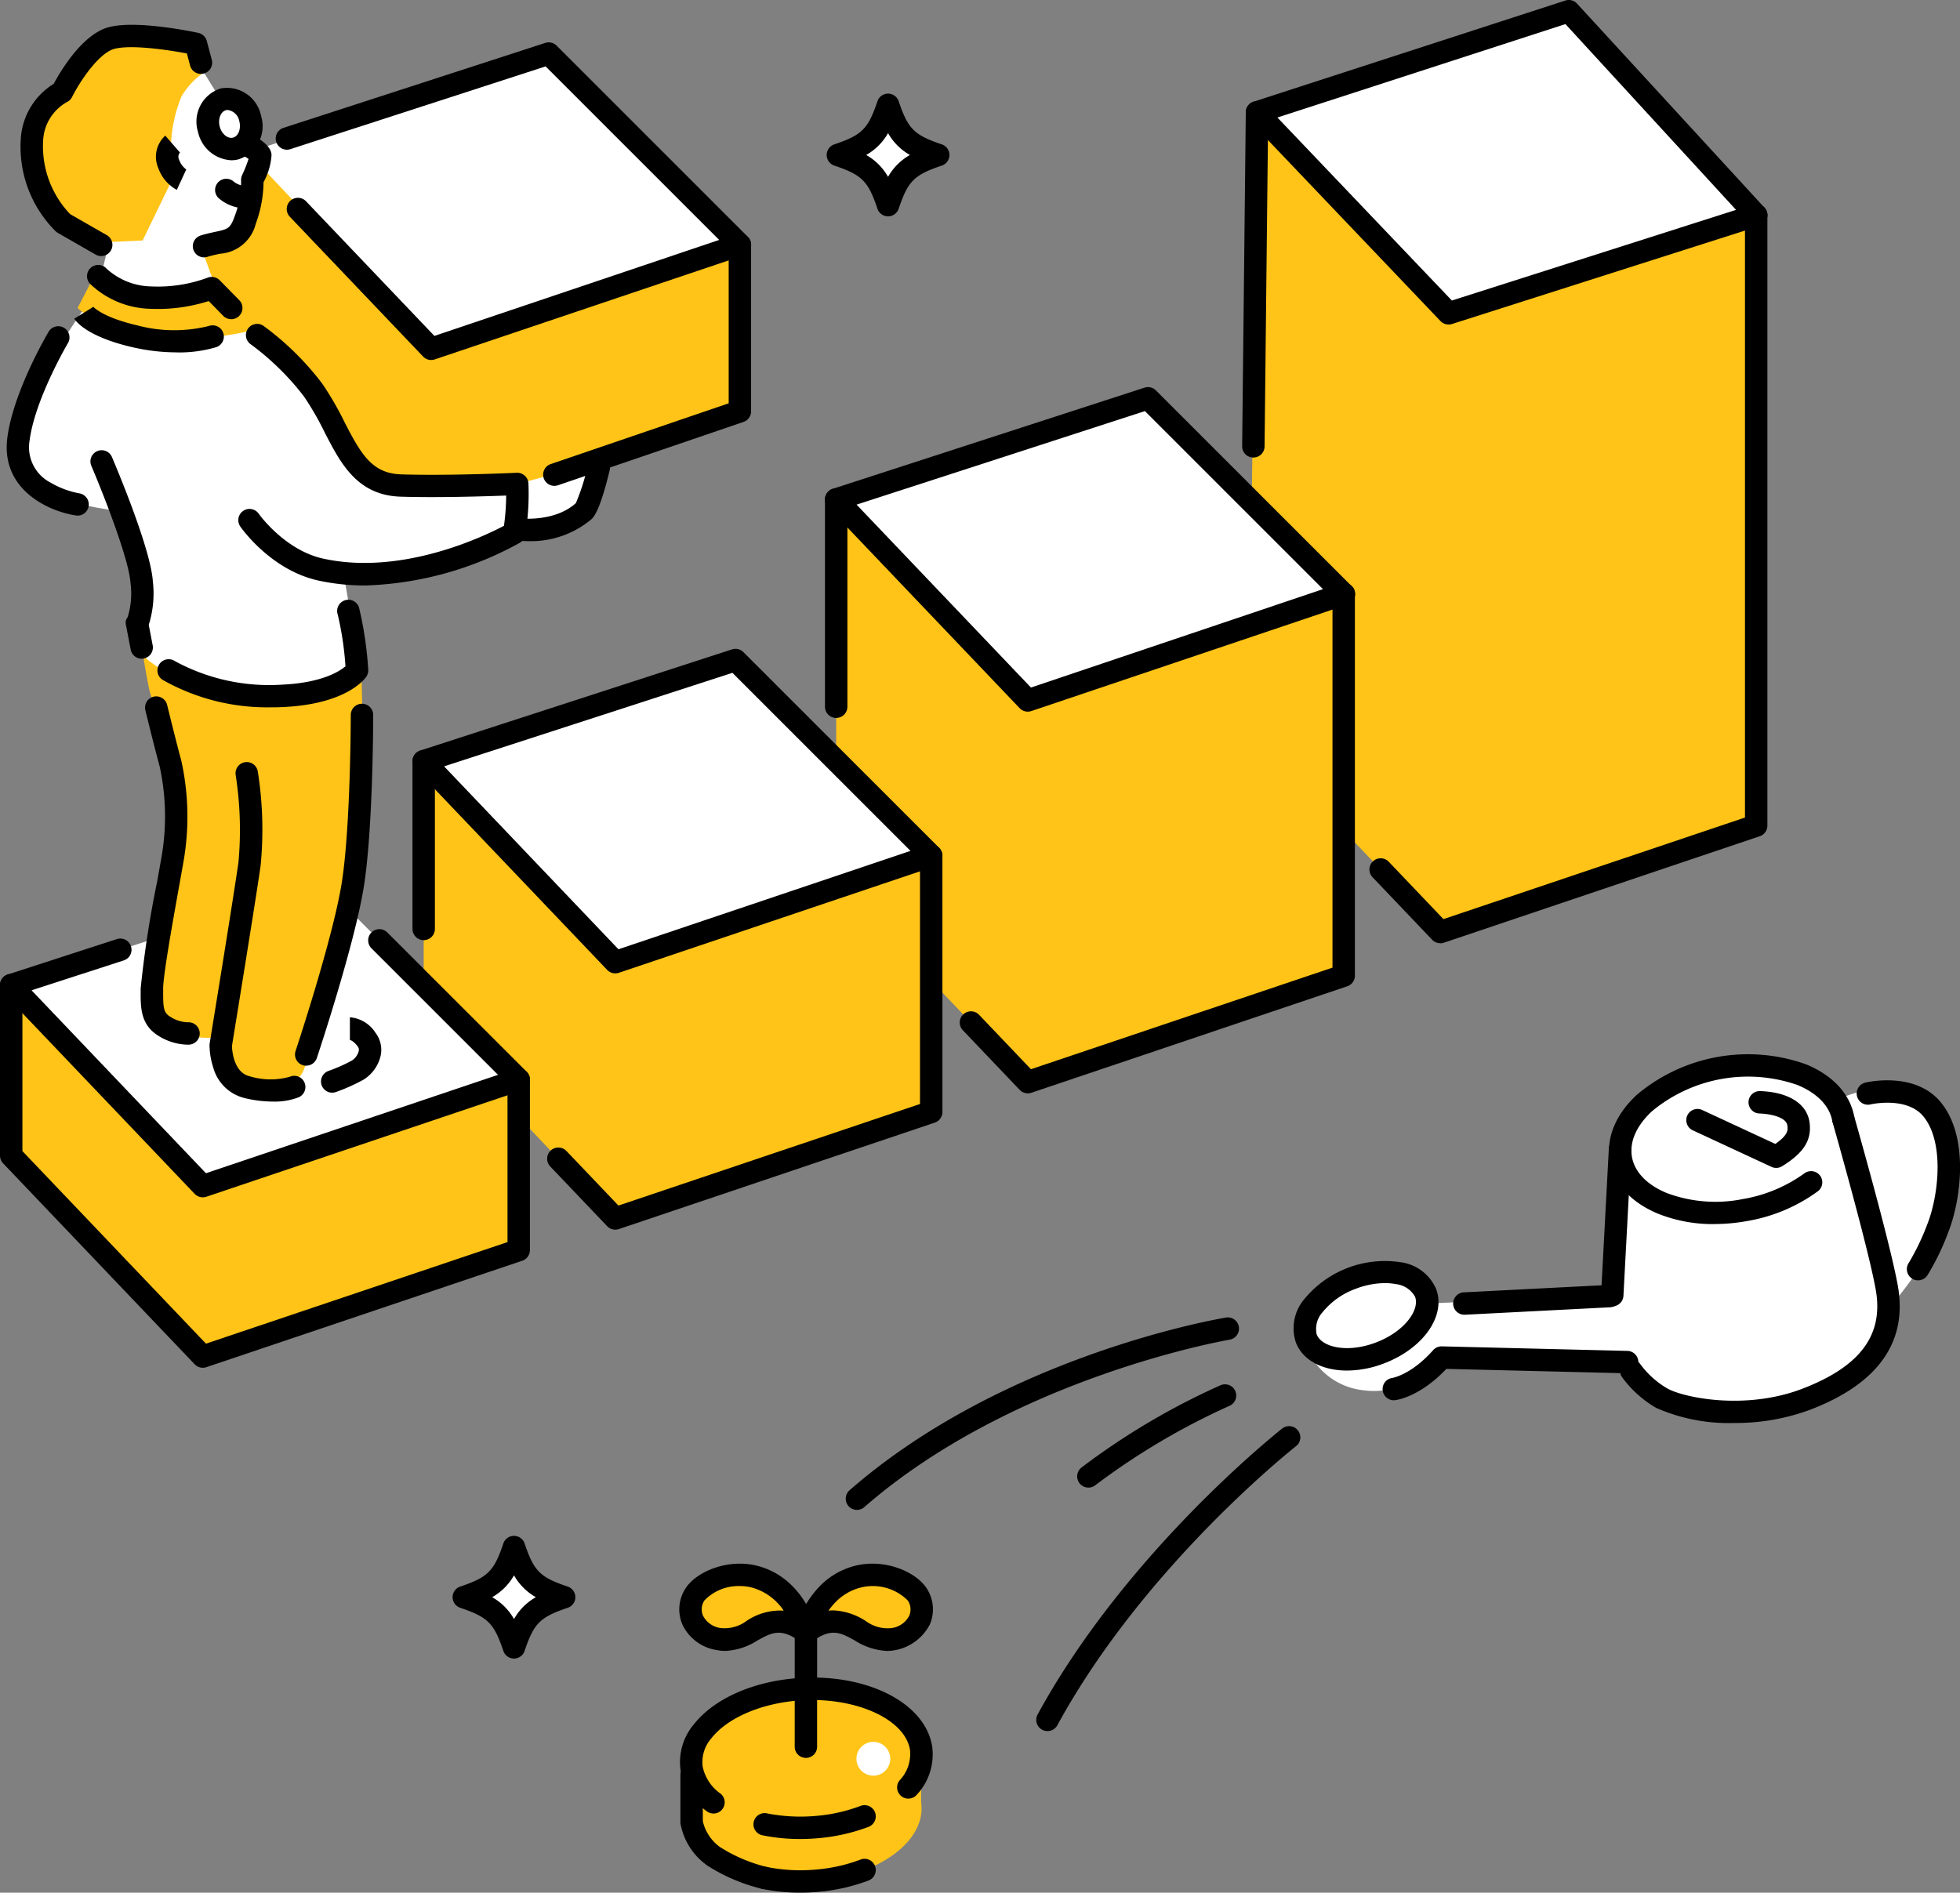 <svg id="グループ_21156" data-name="グループ 21156" xmlns="http://www.w3.org/2000/svg" xmlns:xlink="http://www.w3.org/1999/xlink" width="198.727" height="191.936" viewBox="0 0 198.727 191.936">
  <rect x="0" y="0" width="198.727" height="191.936" fill="#808080" stroke="none"/>
  <defs>
    <clipPath id="clip-path">
      <rect id="長方形_6094" data-name="長方形 6094" width="198.727" height="191.936" fill="none"/>
    </clipPath>
  </defs>
  <g id="グループ_21155" data-name="グループ 21155" clip-path="url(#clip-path)">
    <path id="パス_4683" data-name="パス 4683" d="M136.488,129.679a11.211,11.211,0,0,0-3.9,3.581c-1.131,2.073.188,3.9.879,5.089a7,7,0,0,0,4.775,2.639,7.965,7.965,0,0,0,4.712-.817,22.615,22.615,0,0,0,3.2-2.639l18.785.44a11.866,11.866,0,0,0,4.9,4.586c3.016,1.257,11.686.88,16.272-1.759a11.385,11.385,0,0,0,5.529-7.979c.063-.691,2.953-3.392,4.586-7.225s2.325-9.424-.314-13.319-9.361-.88-9.361-.88A12.712,12.712,0,0,0,177.514,108c-5.717.125-8.419,2.136-11.5,4.335a5,5,0,0,0-1.821,5.654l-.943,13.319-18.345.88a3.7,3.7,0,0,0-3.016-3.141,11.617,11.617,0,0,0-5.4.628" fill="#fff"/>
    <path id="パス_4684" data-name="パス 4684" d="M70.015,178v5.461H93.391v-5.548Z" fill="#ffc417"/>
    <path id="パス_4685" data-name="パス 4685" d="M93.391,177.3c.586,3.853-4.148,7.426-10.574,7.981a18.448,18.448,0,0,1-5.874-.41,14.306,14.306,0,0,1-2.251-.737,10.678,10.678,0,0,1-2.113-1.183,5.675,5.675,0,0,1-2.459-3.641c-.586-3.852,4.148-7.426,10.574-7.981s12.111,2.118,12.7,5.971" fill="#ffc417"/>
    <path id="パス_4686" data-name="パス 4686" d="M93.391,182.745c.586,3.853-4.148,7.426-10.574,7.981a18.447,18.447,0,0,1-5.874-.41,14.306,14.306,0,0,1-2.251-.737,10.678,10.678,0,0,1-2.113-1.183,5.675,5.675,0,0,1-2.459-3.641c-.586-3.852,4.148-7.426,10.574-7.981s12.111,2.118,12.7,5.971" fill="#ffc417"/>
    <path id="パス_4687" data-name="パス 4687" d="M72.339,183.91a1.127,1.127,0,0,1-.7-.243A6.654,6.654,0,0,1,69,179.485a5.932,5.932,0,0,1,1.352-4.62c2-2.539,5.829-4.282,10.247-4.664,7.115-.615,13.233,2.43,13.918,6.932A6.009,6.009,0,0,1,92.962,182a1.136,1.136,0,0,1-1.73-1.473,3.878,3.878,0,0,0,1.036-3.05c-.489-3.211-5.742-5.505-11.476-5.01-3.748.324-7.065,1.782-8.658,3.805a3.68,3.68,0,0,0-.891,2.873,4.447,4.447,0,0,0,1.8,2.738,1.136,1.136,0,0,1-.7,2.029"/>
    <path id="パス_4688" data-name="パス 4688" d="M81.122,186.495a19.237,19.237,0,0,1-3.818-.376,1.136,1.136,0,1,1,.451-2.227,17.431,17.431,0,0,0,4.965.261,16.591,16.591,0,0,0,4.531-1.014,1.136,1.136,0,0,1,.816,2.121,18.913,18.913,0,0,1-5.152,1.157q-.9.078-1.793.078"/>
    <path id="パス_4689" data-name="パス 4689" d="M81.122,191.936a19.237,19.237,0,0,1-3.818-.376,1.136,1.136,0,1,1,.451-2.227,17.43,17.43,0,0,0,4.965.261,16.59,16.59,0,0,0,4.531-1.014,1.136,1.136,0,0,1,.816,2.121,18.913,18.913,0,0,1-5.152,1.157q-.9.078-1.793.078"/>
    <path id="パス_4690" data-name="パス 4690" d="M77.531,191.583a1.116,1.116,0,0,1-.19-.016,18.108,18.108,0,0,1-5.616-2.375,1.059,1.059,0,0,1-.087-.062A6.649,6.649,0,0,1,69,184.949a1.233,1.233,0,0,1-.013-.172V179.97a1.137,1.137,0,0,1,2.273,0v4.715A4.461,4.461,0,0,0,73,187.309a15.818,15.818,0,0,0,4.72,2.017,1.136,1.136,0,0,1-.187,2.257"/>
    <path id="パス_4691" data-name="パス 4691" d="M90.266,178.357a1.715,1.715,0,1,1-1.714-1.714,1.714,1.714,0,0,1,1.714,1.714" fill="#fff"/>
    <path id="パス_4692" data-name="パス 4692" d="M76.574,159.909c-2.569-.689-5.29.534-6.107,1.777-1.032,1.569-.352,4,2.447,4.536,3.269.629,4.67-3.737,8.825-.7,0,0-1.084-4.519-5.165-5.614" fill="#ffc417"/>
    <path id="パス_4693" data-name="パス 4693" d="M73.558,167.421a4.462,4.462,0,0,1-.858-.083,4.605,4.605,0,0,1-3.518-2.612,3.9,3.9,0,0,1,.335-3.664c1.14-1.733,4.365-3.05,7.351-2.25,4.681,1.255,5.925,6.235,5.975,6.446a1.136,1.136,0,0,1-1.775,1.182c-1.9-1.385-2.837-.868-4.261-.084a6.639,6.639,0,0,1-3.249,1.065m1.459-6.578a4.8,4.8,0,0,0-3.6,1.467,1.628,1.628,0,0,0-.14,1.532,2.359,2.359,0,0,0,1.853,1.265,3.732,3.732,0,0,0,2.583-.742,6.1,6.1,0,0,1,3.745-1.031,5.719,5.719,0,0,0-3.177-2.327,4.842,4.842,0,0,0-1.263-.164"/>
    <path id="パス_4694" data-name="パス 4694" d="M86.892,159.909c2.569-.689,5.29.534,6.107,1.777,1.032,1.569.352,4-2.447,4.536-3.269.629-4.67-3.737-8.825-.7a9.2,9.2,0,0,1,2.134-3.8,6.524,6.524,0,0,1,3.031-1.813" fill="#ffc417"/>
    <path id="パス_4695" data-name="パス 4695" d="M89.907,167.421a6.639,6.639,0,0,1-3.248-1.066c-1.425-.783-2.366-1.3-4.261.085a1.137,1.137,0,0,1-1.776-1.182,10.373,10.373,0,0,1,2.421-4.325,7.629,7.629,0,0,1,3.555-2.121c2.986-.8,6.211.516,7.35,2.249a3.9,3.9,0,0,1,.335,3.665,4.978,4.978,0,0,1-4.376,2.7m-5.39-4.116a6.609,6.609,0,0,1,3.237,1.06,3.733,3.733,0,0,0,2.583.742,2.361,2.361,0,0,0,1.853-1.265,1.628,1.628,0,0,0-.141-1.532,5.026,5.026,0,0,0-4.863-1.3,5.4,5.4,0,0,0-2.507,1.5,6.949,6.949,0,0,0-.677.824,4.546,4.546,0,0,1,.515-.029m2.375-3.4h0Z"/>
    <path id="パス_4696" data-name="パス 4696" d="M81.713,178.271a1.137,1.137,0,0,1-1.136-1.136V165.454a1.136,1.136,0,1,1,2.272,0v11.681a1.137,1.137,0,0,1-1.136,1.136"/>
    <path id="パス_4697" data-name="パス 4697" d="M136.577,138.989c-2.467,0-4.488-1.02-5.189-2.852a4.573,4.573,0,0,1,.9-4.441,10.566,10.566,0,0,1,9.678-3.7,4.572,4.572,0,0,1,3.636,2.7c1.039,2.715-1.269,6.036-5.255,7.561a10.629,10.629,0,0,1-3.772.732m3.847-8.868a8.436,8.436,0,0,0-2.968.577,7.71,7.71,0,0,0-3.352,2.367,2.531,2.531,0,0,0-.6,2.259c.493,1.287,3.09,1.936,6.027.811s4.438-3.341,3.947-4.627a2.535,2.535,0,0,0-1.951-1.285,5.791,5.791,0,0,0-1.108-.1"/>
    <path id="パス_4698" data-name="パス 4698" d="M173.8,124.135a14.957,14.957,0,0,1-5.664-1.043c-2.745-1.13-4.487-3.03-4.9-5.349s.552-4.707,2.73-6.724a17.494,17.494,0,0,1,17.145-3.088c2.745,1.13,4.487,3.03,4.9,5.349a1.136,1.136,0,0,1-2.236.4c-.275-1.53-1.53-2.826-3.533-3.651a15.243,15.243,0,0,0-14.736,2.654c-1.59,1.472-2.313,3.125-2.038,4.654s1.53,2.826,3.533,3.65a14.064,14.064,0,0,0,7.717.608,14.872,14.872,0,0,0,6.226-2.6,1.136,1.136,0,0,1,1.369,1.814,16.959,16.959,0,0,1-7.192,3.022,18.822,18.822,0,0,1-3.321.3"/>
    <path id="パス_4699" data-name="パス 4699" d="M180.09,118.438a1.136,1.136,0,0,1-.479-.106l-7.979-3.706a1.136,1.136,0,0,1,.958-2.061L180,116.006c1.328-.923,1.274-1.41,1.226-1.845-.1-.911-1.834-1.209-2.842-1.242a1.136,1.136,0,1,1,.074-2.271c2.931.1,4.81,1.315,5.026,3.262.194,1.747-.615,3.01-2.793,4.358a1.137,1.137,0,0,1-.6.17"/>
    <path id="パス_4700" data-name="パス 4700" d="M141.322,142a1.136,1.136,0,0,1-.153-2.262c.064-.011,1.957-.352,4.141-2.82a1.134,1.134,0,0,1,.878-.383l18.817.46a1.136,1.136,0,1,1-.055,2.272l-18.3-.448c-2.631,2.779-4.923,3.139-5.186,3.172a1.129,1.129,0,0,1-.142.009"/>
    <path id="パス_4701" data-name="パス 4701" d="M148.484,133.328a1.136,1.136,0,0,1-.057-2.271l14.705-.754a1.136,1.136,0,0,1,.115,2.27l-14.7.754h-.06"/>
    <path id="パス_4702" data-name="パス 4702" d="M163.47,132.48l-.062,0a1.136,1.136,0,0,1-1.074-1.195l.788-14.8a1.136,1.136,0,0,1,2.269.121l-.788,14.8a1.136,1.136,0,0,1-1.133,1.076"/>
    <path id="パス_4703" data-name="パス 4703" d="M175.851,144.306a18.249,18.249,0,0,1-7.927-1.53,11.234,11.234,0,0,1-3.481-3.147,1.136,1.136,0,0,1,1.886-1.268,9.048,9.048,0,0,0,2.714,2.438c1.649.934,7.951,2.263,13.761.01,5.837-2.262,8.183-5.44,7.383-10-.734-4.179-4.308-16.745-4.344-16.871a1.136,1.136,0,1,1,2.185-.623c.148.521,3.643,12.807,4.4,17.1.993,5.654-1.968,9.864-8.8,12.512a21.637,21.637,0,0,1-7.774,1.378"/>
    <path id="パス_4704" data-name="パス 4704" d="M194.473,129.841a1.124,1.124,0,0,1-.627-.19,1.135,1.135,0,0,1-.318-1.575,24.035,24.035,0,0,0,1.888-3.935c1.123-2.842,1.772-8.28-.4-10.923-1.692-2.054-5.327-1.228-5.363-1.219a1.136,1.136,0,0,1-.529-2.21c.205-.049,5.046-1.172,7.646,1.984,2.945,3.576,2.031,10,.764,13.2a25.39,25.39,0,0,1-2.109,4.356,1.132,1.132,0,0,1-.947.508"/>
    <path id="パス_4705" data-name="パス 4705" d="M86.887,153.118a1.136,1.136,0,0,1-.748-1.992c15.613-13.626,37.249-17.358,38.162-17.511a1.136,1.136,0,1,1,.374,2.242c-.217.036-21.925,3.788-37.042,16.981a1.129,1.129,0,0,1-.746.28"/>
    <path id="パス_4706" data-name="パス 4706" d="M110.353,150.856a1.136,1.136,0,0,1-.688-2.041,71.813,71.813,0,0,1,14.1-8.342,1.136,1.136,0,0,1,.879,2.1,70.92,70.92,0,0,0-13.606,8.056,1.13,1.13,0,0,1-.686.231"/>
    <path id="パス_4707" data-name="パス 4707" d="M106.205,175.548a1.136,1.136,0,0,1-1-1.68c9.054-16.6,24.644-28.879,24.8-29a1.136,1.136,0,1,1,1.4,1.791c-.153.12-15.381,12.121-24.2,28.3a1.138,1.138,0,0,1-1,.592"/>
    <path id="パス_4708" data-name="パス 4708" d="M52.112,156.886c1.065,3.156,1.929,4.02,5.085,5.085-3.156,1.066-4.02,1.929-5.085,5.086-1.065-3.157-1.929-4.02-5.085-5.086,3.156-1.065,4.02-1.929,5.085-5.085" fill="#fff"/>
    <path id="パス_4709" data-name="パス 4709" d="M52.112,168.194a1.136,1.136,0,0,1-1.076-.773c-.949-2.811-1.562-3.424-4.372-4.373a1.135,1.135,0,0,1,0-2.152c2.81-.949,3.423-1.562,4.372-4.373a1.137,1.137,0,0,1,2.153,0c.948,2.811,1.561,3.424,4.372,4.373a1.135,1.135,0,0,1,0,2.152c-2.811.949-3.424,1.562-4.372,4.373a1.136,1.136,0,0,1-1.077.773M49.9,161.972a5.851,5.851,0,0,1,2.216,2.216,5.861,5.861,0,0,1,2.217-2.216,5.861,5.861,0,0,1-2.217-2.216,5.851,5.851,0,0,1-2.216,2.216"/>
    <path id="パス_4710" data-name="パス 4710" d="M94.416,86.78v25.99L62.383,123.564l-19.424-20.38V77.194Z" fill="#ffc417"/>
    <path id="パス_4711" data-name="パス 4711" d="M52.594,109.49v17.284L20.561,137.568,1.137,117.188V99.9Z" fill="#ffc417"/>
    <path id="パス_4712" data-name="パス 4712" d="M20.56,138.705a1.137,1.137,0,0,1-.822-.352L.313,117.972A1.136,1.136,0,0,1,0,117.189V99.9a1.136,1.136,0,0,1,1.344-1.117L52.8,108.373a1.137,1.137,0,0,1,.929,1.117v17.284a1.137,1.137,0,0,1-.774,1.077L20.923,138.646a1.14,1.14,0,0,1-.363.059M2.272,116.734l18.611,19.527,30.574-10.3V110.434L2.272,101.272Z"/>
    <path id="パス_4713" data-name="パス 4713" d="M20.56,120.285,1.136,99.9,32.749,89.646l19.844,19.845Z" fill="#fff"/>
    <path id="パス_4714" data-name="パス 4714" d="M24.7,15.591,55.927,5.445,74.869,24.858,43.738,35.193Z" fill="#fff"/>
    <path id="パス_4715" data-name="パス 4715" d="M26.147,16.533,43.738,35.192,75.277,24.826V41.664L52.6,49.454s-7.288-.314-9.361-.377-4.775.628-7.728-2.2-2.262-5.9-5.277-8.984a21.483,21.483,0,0,0-4.9-4.021l-3.581-4.335L20.43,25.2s3.33-.5,4.4-2.325,1.319-6.345,1.319-6.345" fill="#ffc417"/>
    <path id="パス_4716" data-name="パス 4716" d="M21.875,29.161,20.43,25.2s3.581-.628,4.4-2.325.628-3.644,1.068-4.649a4.4,4.4,0,0,0-.251-3.581c-.566-.754-3.267-4.523-3.267-4.523L18.985,4.6a12.035,12.035,0,0,0-4.712-1.005A6.961,6.961,0,0,0,9.058,5.224c-1.193.942-2.45,3.77-2.45,3.77S2.65,11.255,3.09,14.9s2.764,7.665,3.832,8.356,3.958,2.074,3.958,2.074l-.628,2.638L8.43,31.423s-3.455,5.089-4.209,6.659S1.205,45.433,2.713,48.26s9.612,3.581,9.612,3.581S14.4,55.8,14.336,58.689a15.92,15.92,0,0,1-.5,4.21l.691,3.644s3.33,3.832,10.115,4.021A24.123,24.123,0,0,0,36.2,68.051a93.263,93.263,0,0,0-1.382-9.864s8.482,0,12.817-2.011,5.4-2.387,5.4-2.387,5.4-.88,6.471-2.45a10.1,10.1,0,0,0,1.131-4.461l-7.916,2.136-7.477.314a13.239,13.239,0,0,1-7.6-1.193c-3.392-1.885-3.455-4.524-5.465-7.917s-6.534-6.973-6.534-6.973Z" fill="#fff"/>
    <path id="パス_4717" data-name="パス 4717" d="M9.624,27.842,7.865,31.235a12.663,12.663,0,0,0,8.419,3.141,34.777,34.777,0,0,0,9.612-.942l-4.021-4.273a29.4,29.4,0,0,1-5.906.817c-2.261-.063-6.345-2.136-6.345-2.136" fill="#ffc417"/>
    <path id="パス_4718" data-name="パス 4718" d="M14.524,66.543a17.113,17.113,0,0,0,6.22,3.33,28.862,28.862,0,0,0,12,.251,6.626,6.626,0,0,0,3.9-2.073l.251,10.806s-.5,11.686-2.2,17.34-3.706,11.623-3.706,11.623a2.792,2.792,0,0,1-2.639,2.387c-2.388.189-3.833-.314-4.963-1.445s-1.069-3.643-1.069-3.643a6.953,6.953,0,0,1-4.586-.692c-2.513-1.256-2.2-3.518-2.2-6.911S17.54,86.459,17.791,81.81,15.466,71.443,15.152,70s-.628-3.455-.628-3.455" fill="#ffc417"/>
    <path id="パス_4719" data-name="パス 4719" d="M10.377,24.575l4.085-.188,3.14-6.472s-1.193-2.45-.251-3.455a14.023,14.023,0,0,1,1.068-4.712A7.712,7.712,0,0,1,20.743,7.3l-.5-2.513a11.577,11.577,0,0,0-5.97-1.194c-3.392.251-4.9.88-5.654,1.885A33.284,33.284,0,0,0,6.607,8.994a7.932,7.932,0,0,0-3.392,6.6,11,11,0,0,0,3.2,7.476Z" fill="#ffc417"/>
    <path id="パス_4720" data-name="パス 4720" d="M178.062,21.826v61.9L146.029,94.516,126.6,74.136l.845-62.741Z" fill="#ffc417"/>
    <path id="パス_4721" data-name="パス 4721" d="M127.08,45.266l.37-33.871,50.612,10.431" fill="#ffc417"/>
    <path id="パス_4722" data-name="パス 4722" d="M127.08,46.4h-.013a1.136,1.136,0,0,1-1.123-1.148l.369-33.871a1.137,1.137,0,0,1,1.366-1.1l50.612,10.431a1.136,1.136,0,0,1-.459,2.226L128.57,12.786l-.354,32.492A1.137,1.137,0,0,1,127.08,46.4"/>
    <path id="パス_4723" data-name="パス 4723" d="M178.062,21.826v61.9L146.029,94.516l-6.043-6.34" fill="#ffc417"/>
    <path id="パス_4724" data-name="パス 4724" d="M146.029,95.652a1.135,1.135,0,0,1-.823-.352l-6.042-6.34a1.136,1.136,0,0,1,1.645-1.568l5.543,5.816,30.574-10.3V21.826a1.136,1.136,0,0,1,2.272,0v61.9a1.136,1.136,0,0,1-.773,1.076l-32.033,10.8a1.14,1.14,0,0,1-.363.059"/>
    <path id="パス_4725" data-name="パス 4725" d="M146.874,31.775,127.45,11.395,159.063,1.136l19,20.69Z" fill="#fff"/>
    <path id="パス_4726" data-name="パス 4726" d="M146.874,32.911a1.138,1.138,0,0,1-.823-.352l-19.423-20.38a1.136,1.136,0,0,1,.471-1.865L158.712.055A1.137,1.137,0,0,1,159.9.368l19,20.689a1.135,1.135,0,0,1-.492,1.851l-31.187,9.949a1.149,1.149,0,0,1-.345.054M129.518,11.918l17.688,18.558,28.815-9.192-17.3-18.842Z"/>
    <path id="パス_4727" data-name="パス 4727" d="M136.239,60.238V98.943l-32.033,10.794L84.782,89.357V50.652Z" fill="#ffc417"/>
    <path id="パス_4728" data-name="パス 4728" d="M84.782,72.808a1.136,1.136,0,0,1-1.136-1.136V50.652a1.136,1.136,0,0,1,1.344-1.117l51.457,9.586a1.136,1.136,0,1,1-.416,2.233L85.918,52.019V71.672a1.137,1.137,0,0,1-1.136,1.136"/>
    <path id="パス_4729" data-name="パス 4729" d="M104.206,110.873a1.135,1.135,0,0,1-.823-.352l-5.758-6.042a1.136,1.136,0,1,1,1.645-1.568l5.259,5.518,30.574-10.3V60.238a1.136,1.136,0,0,1,2.272,0V98.943a1.135,1.135,0,0,1-.773,1.076l-32.033,10.8a1.14,1.14,0,0,1-.363.059"/>
    <path id="パス_4730" data-name="パス 4730" d="M104.206,71.032,84.782,50.652l31.613-10.259,19.844,19.845Z" fill="#fff"/>
    <path id="パス_4731" data-name="パス 4731" d="M104.206,72.168a1.139,1.139,0,0,1-.823-.352L83.959,51.436a1.136,1.136,0,0,1,.472-1.865l31.613-10.259a1.139,1.139,0,0,1,1.154.278l19.844,19.844a1.136,1.136,0,0,1-.44,1.88L104.569,72.108a1.141,1.141,0,0,1-.363.06M86.85,51.175l17.679,18.549,29.611-9.978L116.083,41.689Z"/>
    <path id="パス_4732" data-name="パス 4732" d="M62.383,97.574,42.959,77.194,74.572,66.935,94.416,86.78Z" fill="#fff"/>
    <path id="パス_4733" data-name="パス 4733" d="M62.383,98.71a1.133,1.133,0,0,1-.822-.352L42.136,77.978a1.136,1.136,0,0,1,.472-1.865L74.221,65.854a1.136,1.136,0,0,1,1.154.278L95.22,85.976a1.136,1.136,0,0,1-.441,1.88L62.746,98.651a1.14,1.14,0,0,1-.363.059M45.027,77.717,62.706,96.266l29.612-9.978L74.261,68.231Z"/>
    <path id="パス_4734" data-name="パス 4734" d="M42.959,95.341a1.137,1.137,0,0,1-1.136-1.136V77.193a1.136,1.136,0,1,1,2.272,0V94.205a1.137,1.137,0,0,1-1.136,1.136"/>
    <path id="パス_4735" data-name="パス 4735" d="M62.383,124.7a1.135,1.135,0,0,1-.823-.352l-5.779-6.064a1.136,1.136,0,0,1,1.645-1.567l5.28,5.539,30.574-10.3V86.78a1.136,1.136,0,0,1,2.272,0v25.99a1.135,1.135,0,0,1-.773,1.076L62.746,124.641a1.14,1.14,0,0,1-.363.059"/>
    <path id="パス_4736" data-name="パス 4736" d="M20.56,121.421a1.135,1.135,0,0,1-.823-.352L.313,100.689a1.136,1.136,0,0,1,.472-1.865l11.042-3.583a1.136,1.136,0,1,1,.7,2.161L3.2,100.428l17.679,18.549L50.495,109,37.669,96.173a1.136,1.136,0,1,1,1.606-1.607L53.4,108.687a1.137,1.137,0,0,1-.441,1.88L20.923,121.362a1.14,1.14,0,0,1-.363.059"/>
    <path id="パス_4737" data-name="パス 4737" d="M90.042,10.631c1.065,3.156,1.929,4.02,5.085,5.085-3.156,1.066-4.02,1.929-5.085,5.086-1.065-3.157-1.929-4.02-5.085-5.086,3.156-1.065,4.02-1.929,5.085-5.085" fill="#fff"/>
    <path id="パス_4738" data-name="パス 4738" d="M90.041,21.939a1.136,1.136,0,0,1-1.076-.773c-.949-2.811-1.562-3.424-4.372-4.373a1.135,1.135,0,0,1,0-2.152c2.81-.949,3.423-1.562,4.372-4.373a1.136,1.136,0,0,1,2.153,0c.949,2.811,1.562,3.424,4.372,4.373a1.135,1.135,0,0,1,0,2.152c-2.81.949-3.423,1.562-4.372,4.373a1.136,1.136,0,0,1-1.077.773m-2.216-6.222a5.851,5.851,0,0,1,2.216,2.216,5.861,5.861,0,0,1,2.217-2.216A5.861,5.861,0,0,1,90.041,13.5a5.851,5.851,0,0,1-2.216,2.216"/>
    <path id="パス_4739" data-name="パス 4739" d="M56.209,49.271a1.136,1.136,0,0,1-.367-2.212L73.882,40.9V24.826a1.136,1.136,0,1,1,2.272,0V41.712a1.136,1.136,0,0,1-.77,1.076L56.576,49.21a1.144,1.144,0,0,1-.367.061"/>
    <path id="パス_4740" data-name="パス 4740" d="M43.719,36.508a1.135,1.135,0,0,1-.823-.352L29.386,21.981a1.136,1.136,0,0,1,1.645-1.568L44.042,34.064l28.877-9.731-17.6-17.6-25.9,8.4a1.136,1.136,0,0,1-.7-2.161l26.565-8.62a1.137,1.137,0,0,1,1.154.277l19.389,19.39a1.136,1.136,0,0,1-.441,1.88l-31.3,10.547a1.14,1.14,0,0,1-.363.059"/>
    <path id="パス_4741" data-name="パス 4741" d="M10.263,25.969a1.121,1.121,0,0,1-.564-.151l-3.837-2.2a1.165,1.165,0,0,1-.2-.144,12.078,12.078,0,0,1-3.558-9.331A7.055,7.055,0,0,1,5.447,8.5c.651-1.216,2.9-5.069,5.624-5.756,2.814-.71,8.408.456,9.036.591a1.136,1.136,0,0,1,.859.819l.508,1.91a1.136,1.136,0,0,1-2.2.584l-.326-1.228c-1.925-.365-5.609-.907-7.325-.473-1.555.392-3.471,3.207-4.314,4.889a1.133,1.133,0,0,1-.539.522,4.738,4.738,0,0,0-2.4,3.943,9.959,9.959,0,0,0,2.743,7.415l3.713,2.128a1.136,1.136,0,0,1-.566,2.122"/>
    <path id="パス_4742" data-name="パス 4742" d="M17.5,14.612a1.782,1.782,0,0,0-.392,2.019,3,3,0,0,0,1.3,1.592" fill="#fff"/>
    <path id="パス_4743" data-name="パス 4743" d="M17.927,19.255a4.046,4.046,0,0,1-1.869-2.187,2.894,2.894,0,0,1,.7-3.314l1.49,1.716.023-.021a.636.636,0,0,0-.112.745,2.046,2.046,0,0,0,.758,1.014.328.328,0,0,0-.037-.017Z"/>
    <path id="パス_4744" data-name="パス 4744" d="M20.688,26.1a1.136,1.136,0,0,1-.328-2.224c.567-.172,1.049-.276,1.475-.367,1.281-.277,1.512-.327,1.96-1.581a9.724,9.724,0,0,0,.651-3.592,1.167,1.167,0,0,1,.1-.571,14.407,14.407,0,0,0,.656-1.647,8.085,8.085,0,0,0-1.2-.68,1.135,1.135,0,0,1-.558-.56,12.152,12.152,0,0,0-2.285-3.449,1.136,1.136,0,0,1,1.56-1.652,13.9,13.9,0,0,1,2.613,3.779c2.1,1.045,2.17,1.844,2.2,2.155a6.627,6.627,0,0,1-.811,2.765,12.587,12.587,0,0,1-.788,4.216,4.011,4.011,0,0,1-3.621,3.038c-.4.086-.818.176-1.3.321a1.141,1.141,0,0,1-.329.049"/>
    <path id="パス_4745" data-name="パス 4745" d="M7.866,52.287a1.078,1.078,0,0,1-.169-.013C4.99,51.87.055,49.7.746,44.378c.607-4.664,4.039-10.493,4.185-10.739A1.136,1.136,0,0,1,6.886,34.8c-.034.056-3.341,5.676-3.886,9.873a4.037,4.037,0,0,0,2.13,4.271,8.953,8.953,0,0,0,2.906,1.086,1.136,1.136,0,0,1-.17,2.259"/>
    <path id="パス_4746" data-name="パス 4746" d="M37.012,59.372a22.047,22.047,0,0,1-4.738-.5c-4.8-1.055-7.784-5.294-7.908-5.474a1.136,1.136,0,1,1,1.867-1.3c.024.035,2.619,3.689,6.529,4.55,7.985,1.756,16.316-2.26,18.337-3.328a24.044,24.044,0,0,0,.223-3.066c-2.173.083-6.949.232-10.7.114-4.416-.139-6.084-3.379-7.7-6.513a30.037,30.037,0,0,0-2.106-3.654,26.879,26.879,0,0,0-5.393-5.286,1.136,1.136,0,1,1,1.324-1.846A28.844,28.844,0,0,1,32.67,38.9a31.84,31.84,0,0,1,2.271,3.925c1.7,3.311,2.813,5.19,5.75,5.282,4.907.155,11.628-.158,11.7-.162a1.138,1.138,0,0,1,1.187,1.07,25.63,25.63,0,0,1-.32,5.235,1.138,1.138,0,0,1-.544.787,34.479,34.479,0,0,1-15.7,4.338"/>
    <path id="パス_4747" data-name="パス 4747" d="M53.57,54.878a8.476,8.476,0,0,1-.871-.039,1.136,1.136,0,1,1,.251-2.258c.032,0,3.359.329,5.439-1.561a21.692,21.692,0,0,0,1.221-3.881,1.136,1.136,0,0,1,2.21.53c-.669,2.788-1.288,4.462-1.84,4.975a9.551,9.551,0,0,1-6.41,2.234"/>
    <path id="パス_4748" data-name="パス 4748" d="M25.378,12.04A2.4,2.4,0,0,1,23.9,15.061a2.4,2.4,0,0,1-2.727-1.969,2.4,2.4,0,0,1,1.476-3.02,2.394,2.394,0,0,1,2.727,1.968" fill="#fff"/>
    <path id="パス_4749" data-name="パス 4749" d="M23.458,16.252a3.645,3.645,0,0,1-3.385-2.883,3.528,3.528,0,0,1,2.3-4.4,3.528,3.528,0,0,1,4.1,2.794,3.528,3.528,0,0,1-2.3,4.4,2.963,2.963,0,0,1-.72.089m-.355-5.1a.735.735,0,0,0-.175.021c-.542.136-.84.889-.651,1.644s.807,1.277,1.349,1.142.839-.889.65-1.643A1.407,1.407,0,0,0,23.1,11.152"/>
    <path id="パス_4750" data-name="パス 4750" d="M22.941,19.261A3.181,3.181,0,0,0,24.864,20" fill="#fff"/>
    <path id="パス_4751" data-name="パス 4751" d="M24.865,21.132h-.054a4.3,4.3,0,0,1-2.652-1.045,1.136,1.136,0,0,1,1.551-1.66,2.085,2.085,0,0,0,1.207.435,1.136,1.136,0,0,1-.052,2.271"/>
    <path id="パス_4752" data-name="パス 4752" d="M23.445,32.371a1.129,1.129,0,0,1-.81-.34l-1.474-1.5a17.006,17.006,0,0,1-5.956.783,9.145,9.145,0,0,1-6.084-2.541A1.136,1.136,0,0,1,10.8,27.239a6.888,6.888,0,0,0,4.526,1.807,14.541,14.541,0,0,0,5.7-.876,1.139,1.139,0,0,1,1.25.251l1.983,2.017a1.137,1.137,0,0,1-.81,1.933"/>
    <path id="パス_4753" data-name="パス 4753" d="M17.9,35.734a20,20,0,0,1-4.52-.535c-4.51-1.048-5.664-2.582-5.85-2.879l1.927-1.2a.341.341,0,0,0-.034-.05c.009.011.885,1.087,4.471,1.92a14.532,14.532,0,0,0,7.294.066,1.136,1.136,0,0,1,.747,2.146,13.16,13.16,0,0,1-4.035.537"/>
    <path id="パス_4754" data-name="パス 4754" d="M14.366,66.8a1.137,1.137,0,0,1-1.115-.922l-.471-2.45a.905.905,0,0,1,.163-.841,8.1,8.1,0,0,0,.29-3.453c-.145-2.465-2.91-9.406-3.963-11.872a1.136,1.136,0,1,1,2.089-.892c.4.944,3.948,9.324,4.142,12.63a10.549,10.549,0,0,1-.419,4.365l.4,2.084A1.139,1.139,0,0,1,14.366,66.8"/>
    <path id="パス_4755" data-name="パス 4755" d="M27.537,71.728a21.5,21.5,0,0,1-11.056-2.787,1.136,1.136,0,0,1,1.237-1.906,20.007,20.007,0,0,0,10.919,2.394c4-.19,5.786-1.344,6.389-1.859a31.667,31.667,0,0,0-.784-5.254A1.136,1.136,0,1,1,36.4,61.6a36.706,36.706,0,0,1,.935,6.308,1.141,1.141,0,0,1-.2.724c-.194.283-2.073,2.768-8.391,3.069-.411.02-.815.029-1.209.029"/>
    <path id="パス_4756" data-name="パス 4756" d="M31.048,108.077a1.138,1.138,0,0,1-1.078-1.5c.037-.112,3.751-11.289,4.668-16.973s.928-16.983.928-17.1a1.136,1.136,0,1,1,2.272,0c0,.47-.011,11.593-.956,17.458s-4.6,16.865-4.757,17.33a1.135,1.135,0,0,1-1.077.777"/>
    <path id="パス_4757" data-name="パス 4757" d="M27.65,111.712a12.308,12.308,0,0,1-2.9-.369,4.37,4.37,0,0,1-3.135-3.11,7.493,7.493,0,0,1-.372-2.248,1.207,1.207,0,0,1,.015-.17c.024-.144,2.361-14.453,2.918-18.354a36.081,36.081,0,0,0-.28-8.862,1.136,1.136,0,0,1,2.243-.363,37.749,37.749,0,0,1,.286,9.546c-.535,3.751-2.7,17.007-2.908,18.3.015.425.17,2.666,1.769,3.054a7.26,7.26,0,0,0,4.092.059,1.129,1.129,0,0,1,1.492.581,1.142,1.142,0,0,1-.584,1.5,6.776,6.776,0,0,1-2.634.435"/>
    <path id="パス_4758" data-name="パス 4758" d="M19.034,105.942a5.8,5.8,0,0,1-2.9-.855c-1.882-1.129-1.877-2.856-1.872-4.526v-.312A107.4,107.4,0,0,1,15.93,89.416c.159-.886.306-1.706.428-2.4a23.9,23.9,0,0,0-.166-9.275c-.563-2.064-1.444-5.679-1.453-5.716a1.136,1.136,0,0,1,2.208-.537c.009.036.882,3.621,1.437,5.655A26.4,26.4,0,0,1,18.6,87.409c-.122.7-.27,1.518-.429,2.408-.648,3.613-1.628,9.073-1.628,10.432v.319c-.006,1.734.06,2.146.768,2.571a3.448,3.448,0,0,0,1.734.531,1.136,1.136,0,0,1,.138,2.268c-.023,0-.072,0-.145,0"/>
    <path id="パス_4759" data-name="パス 4759" d="M33.686,110.81a1.136,1.136,0,0,1-.378-2.208,16.27,16.27,0,0,0,2.338-1.033,1.635,1.635,0,0,0,.725-.97.562.562,0,0,0-.107-.485c-.462-.615-.843-.677-.859-.679a.319.319,0,0,0,.071,0v-2.272a3.421,3.421,0,0,1,2.606,1.585,2.85,2.85,0,0,1,.519,2.285,3.874,3.874,0,0,1-1.786,2.481,18.681,18.681,0,0,1-2.751,1.228,1.139,1.139,0,0,1-.378.065"/>
  </g>
</svg>
